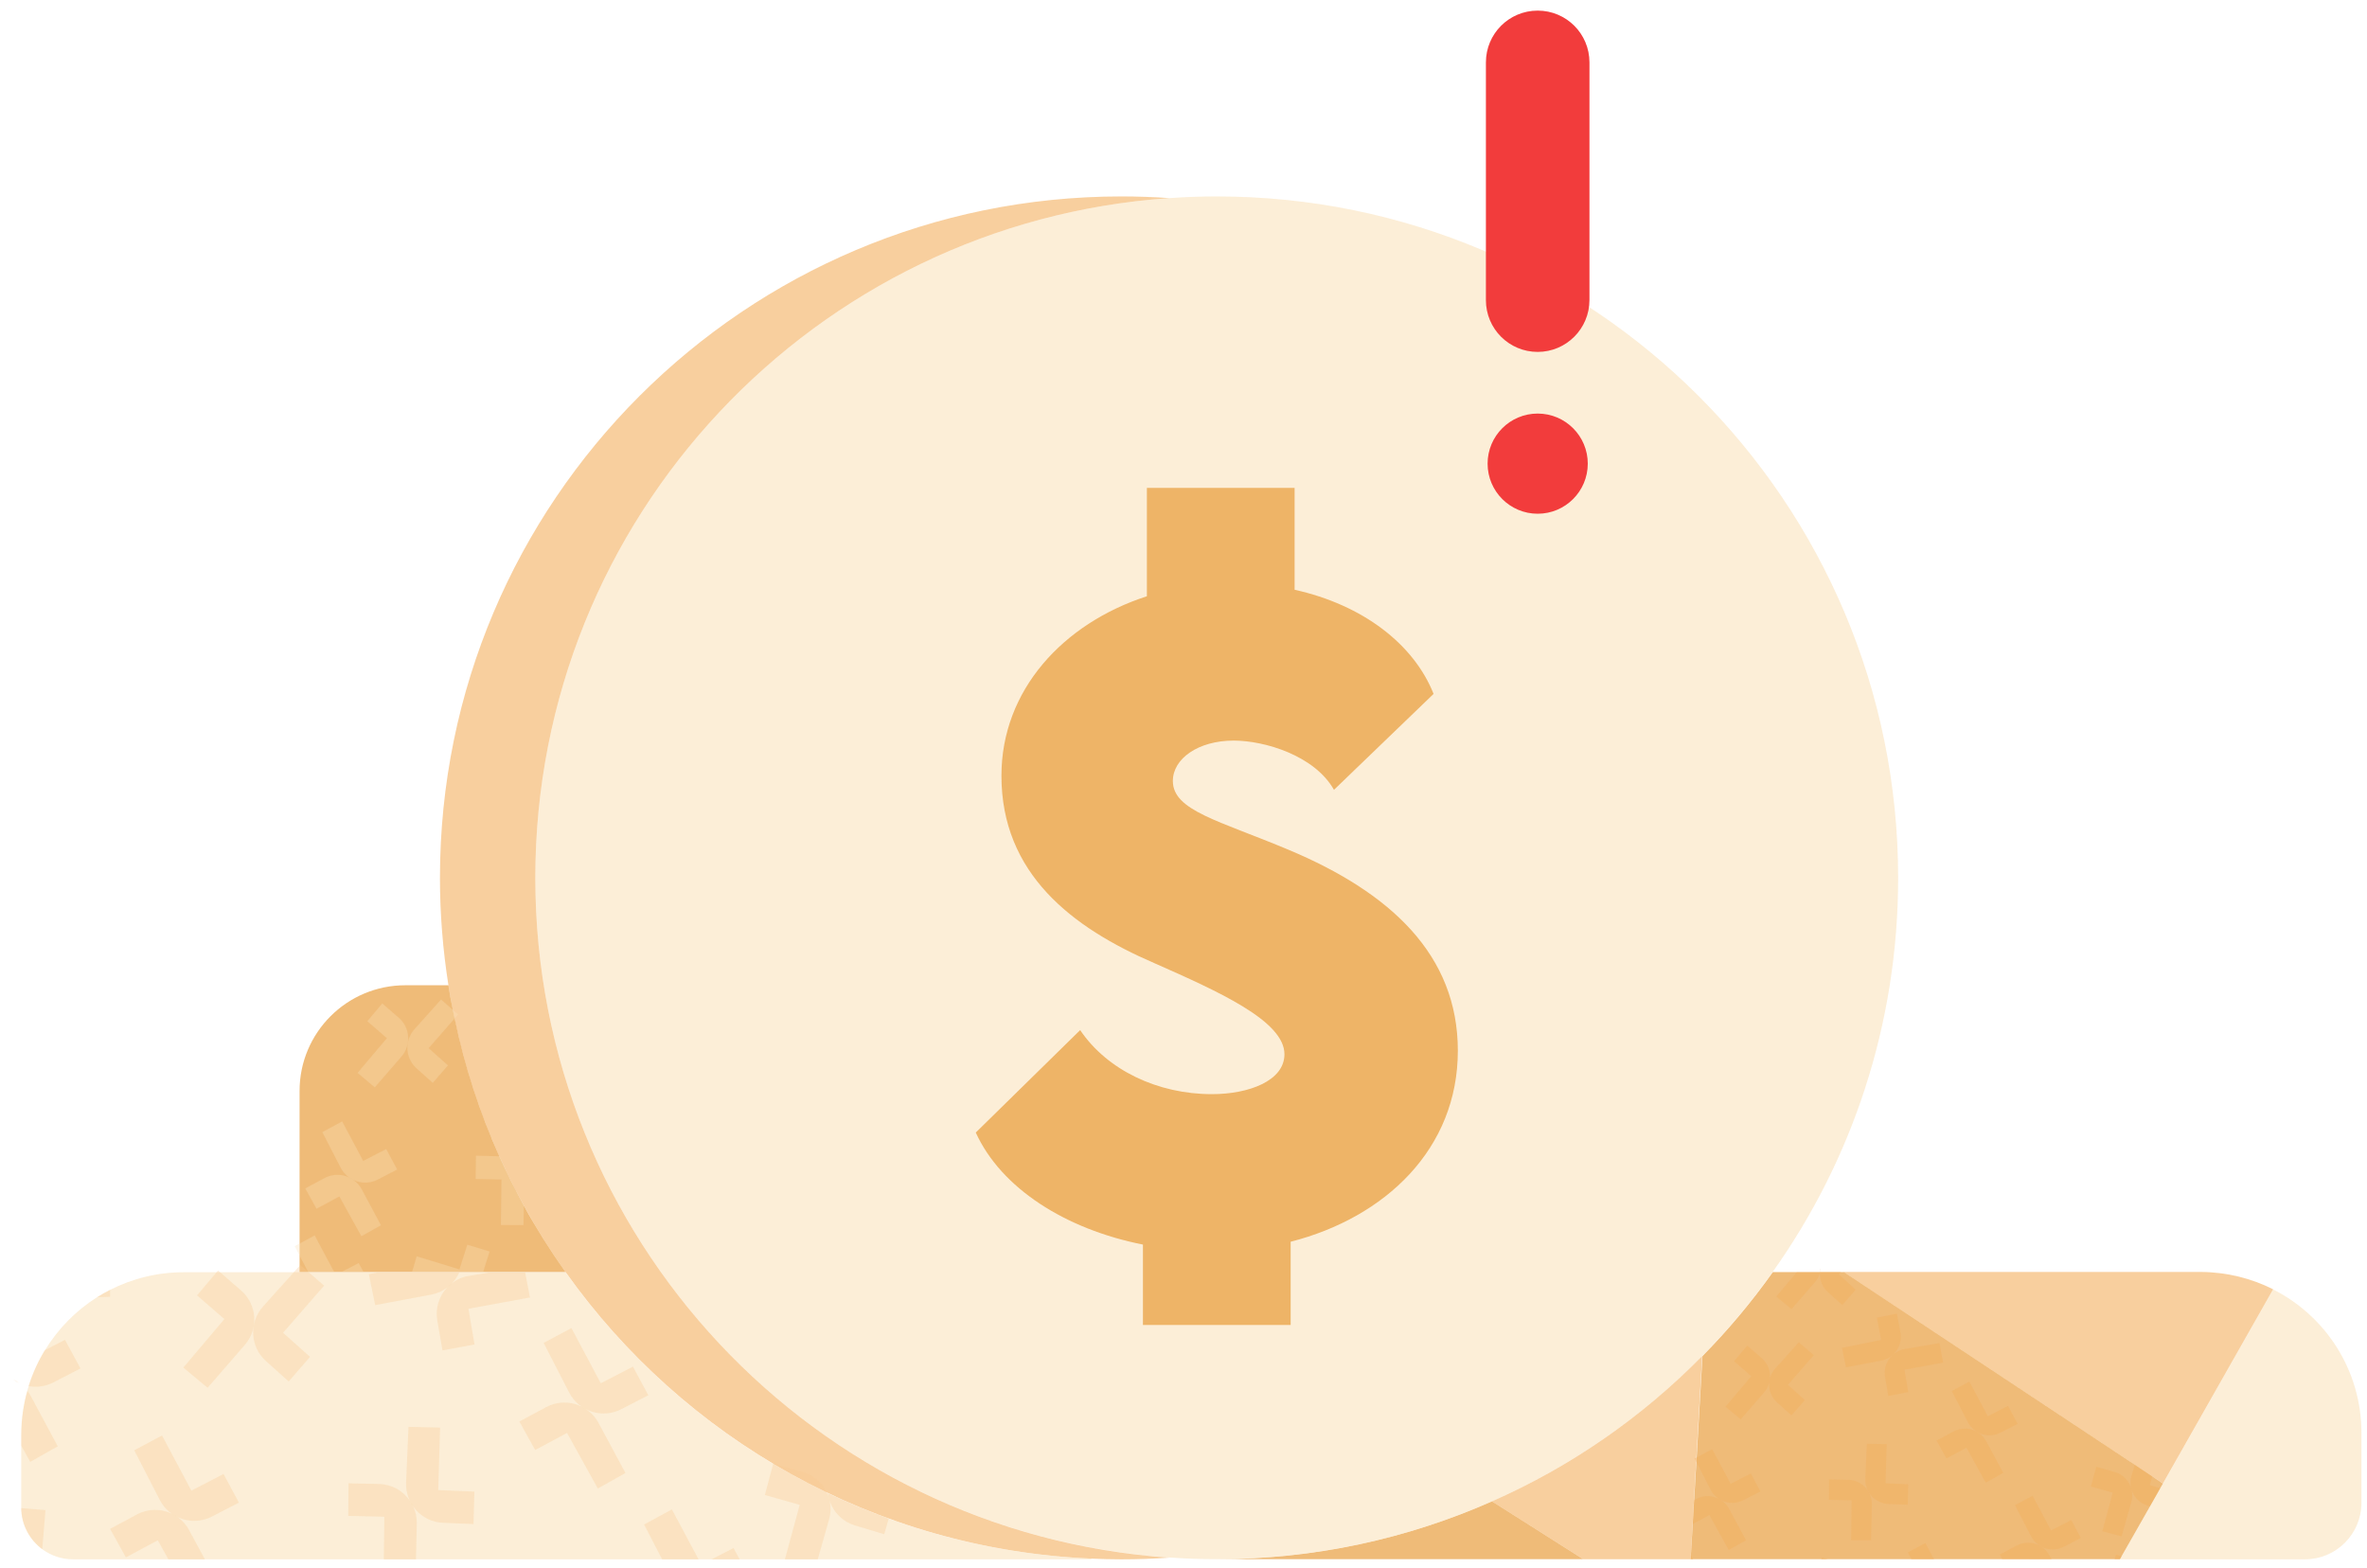 <svg width="151" height="100" viewBox="0 0 151 100" fill="none" xmlns="http://www.w3.org/2000/svg">
<path opacity="0.57" d="M150.646 91.406V95.861C150.646 97.85 149.035 99.47 147.037 99.47H135.238L137.983 94.637L145.012 82.253C148.351 83.936 150.646 87.401 150.646 91.406Z" fill="#F9E1B8"/>
<path opacity="0.57" d="M95.179 95.77L101.002 99.46H77.62C83.866 99.469 89.806 98.147 95.179 95.77Z" fill="#E28813"/>
<path opacity="0.57" d="M145.012 82.244L137.983 94.628L117.634 81.155V81.137H140.386C142.051 81.146 143.617 81.542 145.012 82.244Z" fill="#F2AB55"/>
<path opacity="0.57" d="M137.983 94.636L137.812 94.933L137.155 96.094L135.346 99.272L135.238 99.46H107.851L107.869 99.191L107.986 97.219L108.076 95.689L108.22 93.242L108.238 92.972L108.607 86.501C110.245 84.844 111.748 83.044 113.098 81.145H117.652V81.163L136.192 93.439L137.317 94.186L137.983 94.636Z" fill="#E28813"/>
<path opacity="0.57" d="M74.596 12.638C75.595 12.566 76.603 12.53 77.62 12.53C101.632 12.53 121.09 31.988 121.09 56C121.09 65.369 118.129 74.045 113.08 81.146C111.73 83.054 110.227 84.845 108.589 86.501C104.773 90.38 100.228 93.539 95.179 95.771C89.806 98.147 83.866 99.461 77.62 99.461C76.603 99.461 75.595 99.425 74.596 99.353C51.997 97.814 34.15 78.986 34.15 56C34.15 33.014 51.997 14.186 74.596 12.638Z" fill="#F9E1B8"/>
<path opacity="0.57" d="M108.589 86.501L107.851 99.461H101.002L95.179 95.771C100.228 93.548 104.773 90.38 108.589 86.501Z" fill="#F2AB55"/>
<path opacity="0.57" d="M36.076 81.146C32.287 75.809 29.668 69.581 28.606 62.84C28.255 60.608 28.066 58.322 28.066 56C28.066 31.988 47.524 12.53 71.536 12.53C72.562 12.53 73.588 12.566 74.596 12.638C51.997 14.186 34.15 33.014 34.15 56C34.15 78.986 51.997 97.814 74.596 99.362C73.588 99.434 72.562 99.47 71.536 99.47C70.897 99.47 70.249 99.452 69.619 99.425C55.777 98.822 43.618 91.757 36.094 81.164C36.085 81.155 36.076 81.155 36.076 81.146Z" fill="#F2AB55"/>
<path opacity="0.57" d="M69.619 99.425V99.47H4.657C3.919 99.47 3.244 99.227 2.695 98.822C1.894 98.228 1.363 97.274 1.354 96.203V91.514C1.354 90.542 1.489 89.606 1.741 88.715C1.768 88.616 1.795 88.517 1.831 88.418C2.083 87.608 2.434 86.843 2.866 86.132C3.703 84.764 4.837 83.603 6.196 82.748C6.466 82.577 6.736 82.424 7.024 82.28C8.437 81.56 10.039 81.155 11.731 81.155H19.12V81.173H36.094C39.604 86.105 44.113 90.281 49.333 93.386C50.449 94.052 51.592 94.664 52.762 95.222C52.78 95.231 52.798 95.24 52.816 95.249C54.076 95.852 55.372 96.392 56.695 96.878C60.754 98.345 65.092 99.227 69.619 99.425Z" fill="#F9E1B8"/>
<path opacity="0.57" d="M36.076 81.146H19.111V69.59C19.111 65.864 22.135 62.849 25.861 62.849H28.606C28.687 63.371 28.777 63.893 28.885 64.406C28.921 64.595 28.957 64.784 29.002 64.973C29.641 68.033 30.604 70.976 31.855 73.766C32.332 74.837 32.863 75.89 33.421 76.916C34.222 78.374 35.113 79.787 36.076 81.146Z" fill="#E28813"/>
<g opacity="0.57">
<path opacity="0.57" d="M13.243 88.526L15.619 85.79C16.51 84.764 16.402 83.207 15.376 82.316L13.909 81.047L12.568 82.631L14.314 84.143L11.695 87.239L13.243 88.526Z" fill="#F7C992"/>
<path opacity="0.57" d="M19.156 80.696L16.78 83.342C15.871 84.359 15.952 85.916 16.969 86.825L18.418 88.121L19.777 86.555L18.058 85.016L20.677 82.01L19.156 80.696Z" fill="#F7C992"/>
<path opacity="0.57" d="M24.484 99.47L24.52 96.752L22.216 96.698L22.234 94.619L24.178 94.664C24.988 94.682 25.708 95.096 26.14 95.717C26.221 95.834 26.293 95.96 26.356 96.086C26.509 96.419 26.599 96.797 26.59 97.193L26.536 99.47H24.484Z" fill="#F7C992"/>
<path opacity="0.57" d="M26.059 91.019L25.906 94.574C25.852 95.933 26.905 97.085 28.264 97.139L30.208 97.22L30.262 95.15L27.958 95.051L28.075 91.064L26.059 91.019Z" fill="#F7C992"/>
<path opacity="0.57" d="M13.072 99.47H10.741L10.066 98.255L8.032 99.344L7.024 97.526L8.734 96.608C9.454 96.221 10.273 96.23 10.957 96.554C11.083 96.617 11.209 96.689 11.326 96.77C11.623 96.986 11.884 97.265 12.064 97.607L13.072 99.47Z" fill="#F7C992"/>
<path opacity="0.57" d="M8.563 92.513L10.192 95.681C10.813 96.887 12.307 97.364 13.513 96.743L15.241 95.852L14.26 94.025L12.208 95.087L10.336 91.568L8.563 92.513Z" fill="#F7C992"/>
<path opacity="0.57" d="M1.219 88.22C1.093 88.157 0.967 88.085 0.85 88.004C0.985 88.067 1.102 88.139 1.219 88.22Z" fill="#F7C992"/>
<path opacity="0.57" d="M3.685 92.261L1.93 93.251L1.363 92.234V91.523C1.363 90.551 1.498 89.615 1.75 88.724C1.831 88.832 1.912 88.949 1.975 89.075L3.685 92.261Z" fill="#F7C992"/>
<path opacity="0.57" d="M0.85 88.004C0.976 88.067 1.102 88.139 1.219 88.22C1.093 88.157 0.967 88.085 0.85 88.004Z" fill="#F7C992"/>
<path opacity="0.57" d="M5.134 87.293L3.406 88.184C2.902 88.445 2.344 88.517 1.822 88.418C2.074 87.608 2.425 86.843 2.857 86.132L4.144 85.466L5.134 87.293Z" fill="#F7C992"/>
<path opacity="0.57" d="M39.901 93.962L38.182 90.767C37.534 89.57 36.04 89.12 34.843 89.759L33.133 90.677L34.141 92.495L36.175 91.406L38.137 94.952L39.901 93.962Z" fill="#F7C992"/>
<path opacity="0.57" d="M34.681 85.664L36.31 88.832C36.931 90.038 38.425 90.515 39.631 89.894L41.359 89.003L40.378 87.176L38.326 88.238L36.454 84.719L34.681 85.664Z" fill="#F7C992"/>
<path opacity="0.57" d="M42.862 96.284L44.563 99.47H42.241L41.089 97.247L42.862 96.284Z" fill="#F7C992"/>
<path opacity="0.57" d="M47.182 99.47H45.391L46.795 98.75L47.182 99.47Z" fill="#F7C992"/>
<path opacity="0.57" d="M50.071 99.47L51.016 95.996L48.793 95.366L49.324 93.377V93.359L51.196 93.89C51.916 94.097 52.465 94.592 52.753 95.222C52.78 95.285 52.807 95.339 52.825 95.402C52.879 95.537 52.915 95.672 52.942 95.807C53.014 96.167 52.996 96.554 52.888 96.932L52.168 99.47H50.071Z" fill="#F7C992"/>
<path opacity="0.57" d="M56.695 96.869L56.407 97.868L54.544 97.31C53.779 97.076 53.212 96.509 52.951 95.816C52.906 95.681 52.861 95.546 52.834 95.411C52.825 95.357 52.816 95.303 52.807 95.249C54.076 95.843 55.372 96.392 56.695 96.869Z" fill="#F7C992"/>
<path opacity="0.57" d="M29.299 81.164C29.191 81.416 29.038 81.641 28.849 81.848C28.75 81.956 28.651 82.046 28.534 82.127C28.237 82.352 27.886 82.514 27.499 82.586L23.935 83.252L23.53 81.281L24.106 81.164H29.299Z" fill="#F7C992"/>
<path opacity="0.57" d="M33.502 81.164L33.808 82.766L29.884 83.486L30.271 85.763L28.228 86.141L27.895 84.224C27.76 83.432 28.021 82.667 28.525 82.127C28.624 82.028 28.723 81.929 28.84 81.848C29.146 81.614 29.506 81.452 29.911 81.389L31.198 81.173H33.502V81.164Z" fill="#F7C992"/>
<path opacity="0.57" d="M2.902 96.329L2.695 98.822C1.894 98.228 1.363 97.274 1.354 96.203L2.902 96.329Z" fill="#F7C992"/>
<path opacity="0.57" d="M7.024 82.721L6.196 82.748C6.466 82.577 6.736 82.424 7.024 82.28V82.721Z" fill="#F7C992"/>
</g>
<g opacity="0.57">
<path opacity="0.57" d="M111.046 90.541L112.54 88.823C113.098 88.174 113.035 87.194 112.387 86.635L111.46 85.835L110.623 86.834L111.721 87.787L110.074 89.731L111.046 90.541Z" fill="#F2AB55"/>
<path opacity="0.57" d="M114.754 85.619L113.26 87.284C112.684 87.923 112.738 88.904 113.377 89.471L114.286 90.29L115.141 89.309L114.061 88.337L115.708 86.447L114.754 85.619Z" fill="#F2AB55"/>
<path opacity="0.57" d="M116.149 80.902C116.14 80.983 116.131 81.064 116.113 81.145C116.113 81.145 116.113 81.154 116.113 81.163C116.059 81.388 115.942 81.604 115.78 81.793L114.286 83.512L113.314 82.702L114.619 81.154H116.113C116.113 81.064 116.122 80.983 116.149 80.902Z" fill="#F2AB55"/>
<path opacity="0.57" d="M118.381 82.271L117.526 83.251L116.617 82.433C116.239 82.1 116.068 81.623 116.104 81.155C116.104 81.146 116.104 81.146 116.104 81.137C116.113 81.056 116.122 80.975 116.149 80.894C116.14 80.975 116.131 81.056 116.113 81.137H117.445L117.31 81.29L118.381 82.271Z" fill="#F2AB55"/>
<path opacity="0.57" d="M119.362 98.255L119.416 95.978C119.434 95.123 118.759 94.412 117.904 94.394L116.68 94.367L116.671 95.672L118.12 95.708L118.093 98.255H119.362Z" fill="#F2AB55"/>
<path opacity="0.57" d="M119.092 92.099L118.993 94.331C118.957 95.186 119.623 95.906 120.478 95.942L121.702 95.987L121.738 94.682L120.289 94.619L120.361 92.117L119.092 92.099Z" fill="#F2AB55"/>
<path opacity="0.57" d="M108.067 95.698L108.211 95.617C108.661 95.374 109.183 95.383 109.615 95.59C109.687 95.626 109.768 95.671 109.831 95.716C110.02 95.851 110.191 96.031 110.308 96.247L111.388 98.254L110.281 98.875L109.048 96.643L107.986 97.219L108.067 95.698Z" fill="#F2AB55"/>
<path opacity="0.57" d="M108.103 93.043L109.129 95.032C109.525 95.788 110.452 96.094 111.217 95.698L112.306 95.14L111.694 93.988L110.407 94.654L109.228 92.44L108.103 93.043Z" fill="#F2AB55"/>
<path opacity="0.57" d="M123.385 99.47H121.936L121.711 99.029L122.827 98.426L123.385 99.47Z" fill="#F2AB55"/>
<path opacity="0.57" d="M127.795 93.953L126.715 91.945C126.31 91.189 125.374 90.91 124.618 91.316L123.538 91.891L124.168 93.034L125.446 92.35L126.679 94.582L127.795 93.953Z" fill="#F2AB55"/>
<path opacity="0.57" d="M124.51 88.732L125.536 90.721C125.932 91.477 126.859 91.783 127.624 91.387L128.713 90.829L128.101 89.677L126.814 90.343L125.635 88.129L124.51 88.732Z" fill="#F2AB55"/>
<path opacity="0.57" d="M129.487 99.47H130.882L130.747 99.227C130.63 99.002 130.459 98.822 130.27 98.687C130.198 98.642 130.126 98.597 130.054 98.561C129.622 98.354 129.1 98.354 128.65 98.588L127.57 99.164L127.732 99.461H129.487V99.47Z" fill="#F2AB55"/>
<path opacity="0.57" d="M128.542 96.014L129.568 98.003C129.964 98.759 130.891 99.065 131.656 98.669L132.745 98.111L132.133 96.959L130.846 97.625L129.667 95.411L128.542 96.014Z" fill="#F2AB55"/>
<path opacity="0.57" d="M135.346 98.011L135.967 95.815C136.201 94.996 135.724 94.132 134.905 93.898L133.726 93.565L133.384 94.825L134.779 95.221L134.113 97.678L135.346 98.011Z" fill="#F2AB55"/>
<path opacity="0.57" d="M137.812 94.933L137.146 94.736L137.308 94.186L136.183 93.439L135.976 94.124C135.904 94.367 135.895 94.618 135.931 94.852C135.949 94.942 135.967 95.023 136.003 95.105C136.165 95.546 136.525 95.897 137.002 96.049L137.146 96.094L137.812 94.933Z" fill="#F2AB55"/>
<path opacity="0.57" d="M134.986 99.172L135.346 99.28L135.238 99.469H134.896L134.986 99.172Z" fill="#F2AB55"/>
<path opacity="0.57" d="M117.76 87.221L120.001 86.797C120.838 86.635 121.396 85.835 121.234 84.989L121.009 83.791L119.731 84.052L120.001 85.475L117.508 85.978L117.76 87.221Z" fill="#F2AB55"/>
<path opacity="0.57" d="M123.727 85.672L121.522 86.05C120.676 86.194 120.109 86.995 120.253 87.841L120.46 89.047L121.738 88.804L121.495 87.373L123.961 86.923L123.727 85.672Z" fill="#F2AB55"/>
<path opacity="0.57" d="M116.608 99.469H116.185L116.221 99.353L116.608 99.469Z" fill="#F2AB55"/>
<path opacity="0.57" d="M107.869 99.19L108.013 99.469H107.851L107.869 99.19Z" fill="#F2AB55"/>
</g>
<g opacity="0.57">
<path opacity="0.57" d="M23.908 69.365L25.609 67.403C26.248 66.665 26.167 65.549 25.438 64.919L24.385 64.01L23.431 65.144L24.682 66.224L22.81 68.438L23.908 69.365Z" fill="#F9E1B8"/>
<path opacity="0.57" d="M28.138 63.758L26.437 65.657C25.789 66.386 25.843 67.493 26.572 68.15L27.607 69.077L28.579 67.961L27.346 66.863L29.227 64.712L28.138 63.758Z" fill="#F9E1B8"/>
<path opacity="0.57" d="M33.421 76.907L33.394 78.149L31.954 78.14L31.99 75.242L30.343 75.206L30.361 73.721L31.756 73.757C31.792 73.757 31.837 73.757 31.873 73.766C32.332 74.837 32.854 75.881 33.421 76.907Z" fill="#F9E1B8"/>
<path opacity="0.57" d="M24.304 78.158L23.08 75.872C22.621 75.017 21.55 74.693 20.695 75.152L19.471 75.809L20.191 77.105L21.649 76.322L23.053 78.86L24.304 78.158Z" fill="#F9E1B8"/>
<path opacity="0.57" d="M20.56 72.218L21.73 74.486C22.18 75.35 23.242 75.692 24.106 75.242L25.339 74.603L24.637 73.298L23.17 74.054L21.829 71.534L20.56 72.218Z" fill="#F9E1B8"/>
<path opacity="0.57" d="M31.234 79.832L30.82 81.146H26.284L26.581 80.138L29.308 80.975L29.812 79.4L31.234 79.832Z" fill="#F9E1B8"/>
<path opacity="0.57" d="M20.074 78.806L21.325 81.146H19.66L19.111 80.093L18.805 79.49L19.111 79.328L20.074 78.806Z" fill="#F9E1B8"/>
<path opacity="0.57" d="M23.197 81.146H21.766L22.882 80.57L23.197 81.146Z" fill="#F9E1B8"/>
</g>
<path opacity="0.57" d="M93.001 67.025C93.001 73.279 88.384 77.662 82.336 79.21V84.52H72.913V79.391C67.963 78.409 63.868 75.799 62.248 72.245L68.908 65.71C70.627 68.257 73.849 69.796 77.314 69.796C79.654 69.796 81.94 68.951 81.94 67.249C81.94 65.117 77.701 63.236 73.633 61.435C68.386 59.176 63.886 55.73 63.886 49.483C63.886 44.029 67.819 39.764 73.165 38.035V31.123H82.588V37.621C86.935 38.584 90.193 41.087 91.453 44.264L85.099 50.383C83.866 48.197 80.68 47.242 78.7 47.242C76.441 47.242 74.821 48.395 74.821 49.816C74.821 51.715 77.755 52.337 82.228 54.218C88.699 56.935 93.001 60.904 93.001 67.025Z" fill="#E28813"/>
<path d="M98.095 32.771C99.859 32.771 101.29 31.34 101.29 29.576C101.29 27.811 99.859 26.381 98.095 26.381C96.33 26.381 94.9 27.811 94.9 29.576C94.9 31.34 96.33 32.771 98.095 32.771Z" fill="#F23C3C"/>
<path d="M98.095 22.448C96.268 22.448 94.792 20.972 94.792 19.145V3.98C94.792 2.153 96.268 0.677 98.095 0.677C99.922 0.677 101.398 2.153 101.398 3.98V19.136C101.398 20.963 99.922 22.448 98.095 22.448Z" fill="#F23C3C"/>
</svg>
